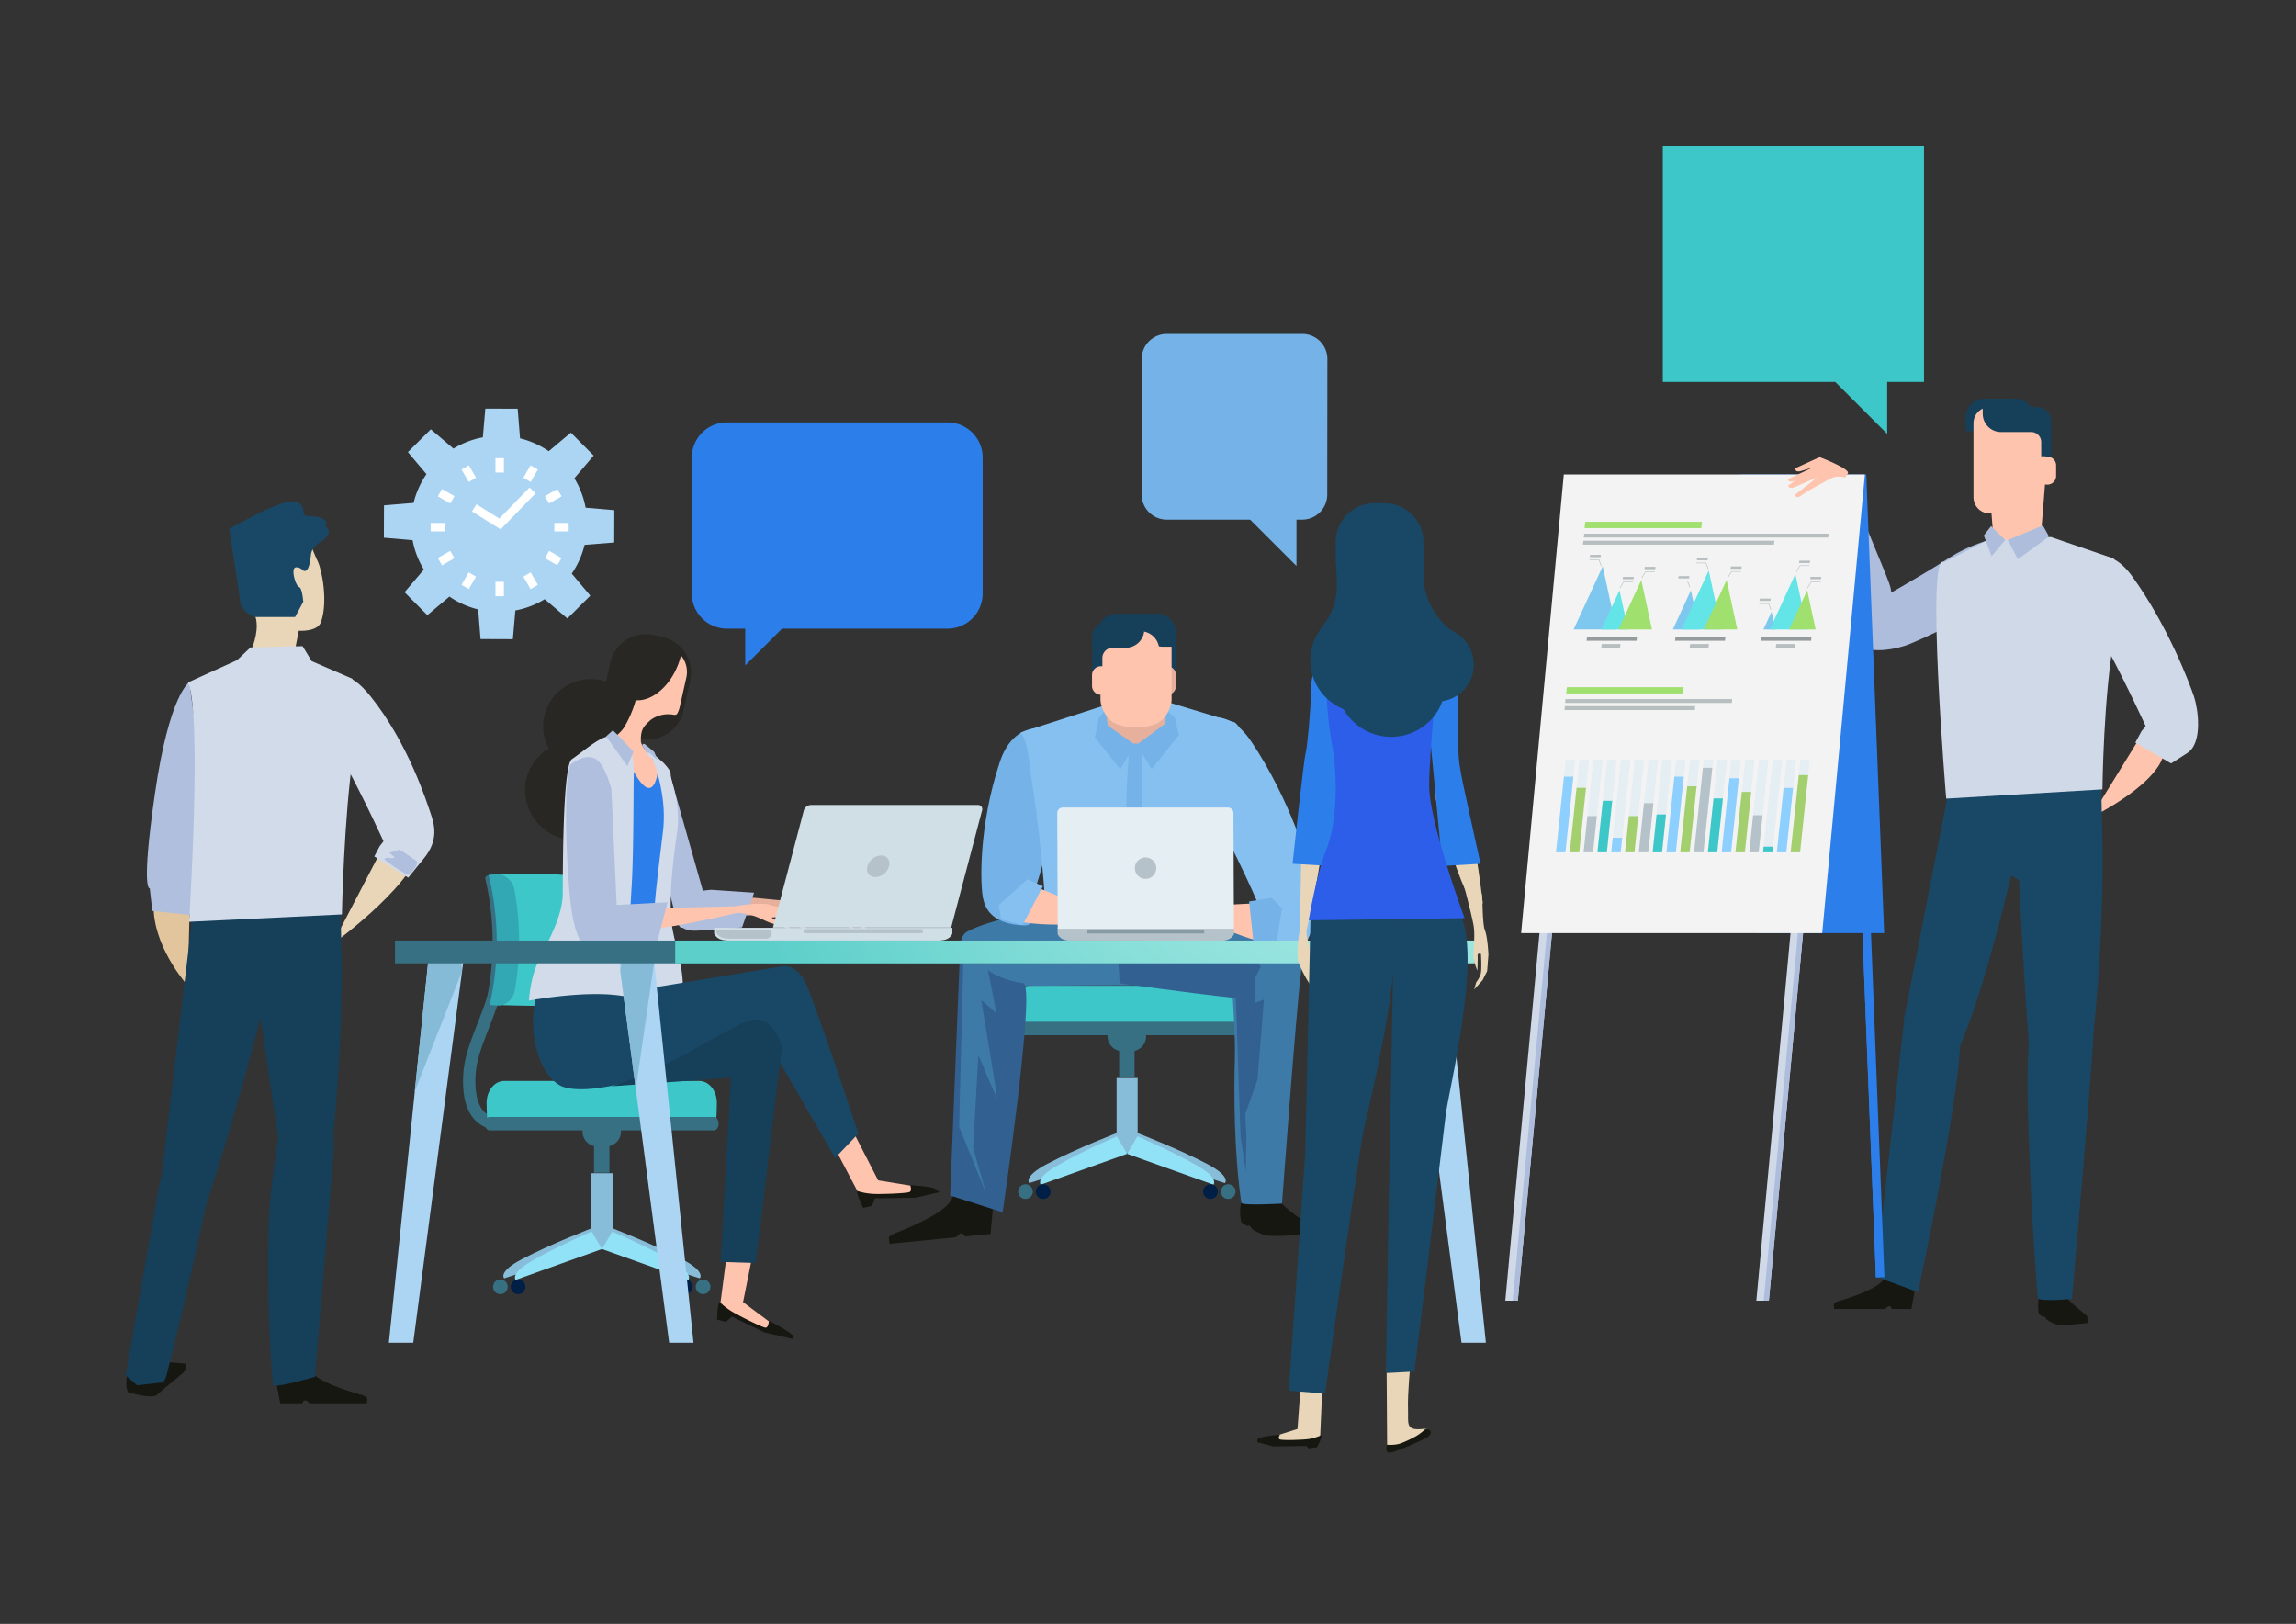 <svg xmlns="http://www.w3.org/2000/svg" xmlns:xlink="http://www.w3.org/1999/xlink" viewBox="0 0 1190.55 841.89"><rect x="0" y="0" width="1190.55" height="841.89" fill="#333333" stroke="none"/><defs><style>.cls-1{isolation:isolate;}.cls-2{fill:#aebddc;}.cls-3{fill:#ffc4ad;}.cls-4{fill:#194866;}.cls-5{fill:#cfd9e8;}.cls-6{fill:#161711;}.cls-7{fill:#163f59;}.cls-8{fill:#2c7eea;}.cls-9{fill:#f3f3f3;}.cls-10{fill:#e4eef3;}.cls-11{fill:#8dcfff;}.cls-12{fill:#a3cf6f;}.cls-13{fill:#b6c2c9;}.cls-14{fill:#3dc7c9;}.cls-15{fill:#b7bec0;}.cls-16{fill:#969c9e;}.cls-17,.cls-20{fill:#a0e06e;}.cls-18{fill:#7ec8ef;}.cls-18,.cls-19,.cls-20{mix-blend-mode:multiply;}.cls-19{fill:#63e4e6;}.cls-21{fill:#88bdda;}.cls-22{fill:#91e2f6;}.cls-23{fill:#001f46;}.cls-24{fill:#367082;}.cls-25{fill:#3d7aa8;}.cls-26{fill:#74b2e8;}.cls-27{fill:#86c0f0;}.cls-28{fill:#e6b09c;}.cls-29{fill:#316091;}.cls-30{fill:#879ba6;}.cls-31{fill:#33a8b5;}.cls-32{fill:#b0bfde;}.cls-33{fill:#282723;}.cls-34{fill:#d1dbea;}.cls-35{fill:#d0dee6;}.cls-36{fill:#acd5f4;}.cls-37{fill:#86bbd8;}.cls-38{fill:url(#New_Gradient_Swatch_39);}.cls-39{fill:#e9d6b8;}.cls-40{fill:#2c5eea;}.cls-41{fill:#e2c59c;}.cls-42{fill:none;stroke:#fff;stroke-width:4.37px;}</style><radialGradient id="New_Gradient_Swatch_39" cx="6314.88" cy="323" r="382.94" gradientTransform="matrix(-1, 0, 0, 1, 7059.94, 0)" gradientUnits="userSpaceOnUse"><stop offset="0" stop-color="#cdf7f1"/><stop offset="1" stop-color="#5dcfca"/></radialGradient></defs><g class="cls-1"><g id="Camada_1" data-name="Camada 1"><path class="cls-2" d="M1053.49,275.53s7.29,10.78-5.92,23.15c-22.52,21.09-51.58,32.71-57.19,35.15s-22.7,6.44-28.45-1.12,11.85-21.61,11.85-21.61,19.78-10.88,37.58-22.28S1053.49,275.53,1053.49,275.53Z"/><path class="cls-2" d="M935.16,254.56S957,243.64,958.8,249.1c8,24,20.25,49.87,21.56,55.84s1.94,23.52-6.58,27.7-18.92-15.8-18.92-15.8-6.87-21.5-14.62-41.16S935.16,254.56,935.16,254.56Z"/><path class="cls-3" d="M1033.35,275c.53,6.3,3.92,11.78,7.49,12H1051c3.57-.25,7-5.73,7.49-12q1.26-15.62,2.5-31.22c.55-6.24-1.89-18.77-7.29-22.47a13.48,13.48,0,0,0-15.55,0c-5.4,3.7-7.84,16.23-7.28,22.47Z"/><path class="cls-3" d="M1111.19,379.78,1084,423.93s40.39-19.4,38.3-37.46S1111.19,379.78,1111.19,379.78Z"/><path class="cls-4" d="M1048.3,429.89s-15.14,71.77-30.93,109.82c-14,33.71-30.31-10.15-30.31-10.15L1012.6,399l42.1-3.19S1057.59,396.9,1048.3,429.89Z"/><path class="cls-4" d="M1044.8,396.18l-5.17,55.9,7.29,4.29s4.22,83,5.6,87.23c7.9,24,28.32,9.62,31.11,1.6s7.43-67.3,6.5-110.56l-.93-43.27Z"/><path class="cls-5" d="M1008.12,291.48l27.08-13.81,7.28,3,20.91-2.28,32.48,11.13s6.59,8.59.7,39.46-6.4,80.27-6.4,80.27l-81,4.8S998.37,284.72,1008.12,291.48Z"/><path class="cls-5" d="M1081.94,290.81s11-9.5,23.68,8c18.85,26.09,29.94,56.19,32,62.21s4.87,24.08-3.49,29.43l-8.35,5.35L1107.22,385l3.19-5.86,2.17-2.67s-9.75-21.41-20.19-40.81S1081.94,290.81,1081.94,290.81Z"/><polygon class="cls-2" points="1041.11 279.94 1046.34 289.95 1062.48 278.13 1059.3 272.44 1041.11 279.94"/><polygon class="cls-2" points="1032.45 272.75 1039.75 279.94 1032.71 288.4 1028.68 277.62 1032.45 272.75"/><path class="cls-6" d="M1082.15,682.37c.71,1,.18,3.54.18,3.54s-12.51,1.61-16.53.57a20.06,20.06,0,0,1-4.47-2.34c-.28-.18-.77-1.25-1-1.43-.5-.34-.77.23-1.2-.07a14,14,0,0,1-1.9-1.48c-1.07-6.43.4-9,.4-9s10.66-4,12.65-1.26C1074.9,677.37,1080.59,680.25,1082.15,682.37Z"/><path class="cls-6" d="M993,668.19l-1.9,10.45H981s-.56-1.48-1.42-1.48-1.66,1.48-2.64,1.48H951.1s-.46-2.2.1-2.95a9.32,9.32,0,0,1,3.11-1.4c5.25-1.55,20.25-6.39,22.86-11.65C980.35,656.23,993,668.19,993,668.19Z"/><path class="cls-4" d="M1054.3,521.72s-3.38,15.71-2.9,45.39c.31,18.82,2,68.65,5.3,105.73.2,2.27,17.65.56,17.65.56S1085,553,1085.9,529.69C1086.19,522.68,1068.23,505.11,1054.3,521.72Z"/><path class="cls-4" d="M994.1,527.6s5.49-2.16,20.44,2.15c9.74,2.81-20,140.14-20,140.14l-22-8.09,15.13-135.63Z"/><path class="cls-7" d="M1044.42,214v-7.23h-15.59a9.51,9.51,0,0,0-9.5,9.5v7.22h15.6A9.49,9.49,0,0,0,1044.42,214Z"/><path class="cls-3" d="M1059.36,257.76a8.44,8.44,0,0,1-8.44,8.45h-19.16a8.44,8.44,0,0,1-8.44-8.45V219.44a8.44,8.44,0,0,1,8.44-8.44h19.16a8.44,8.44,0,0,1,8.44,8.44Z"/><path class="cls-7" d="M1045,206.72a9.51,9.51,0,0,1,8,4.3h3.26a7.35,7.35,0,0,1,7.35,7.36v18.17h-5.17v-7.39a5.19,5.19,0,0,0-5.18-5.17H1037.6a9.49,9.49,0,0,1-9.49-9.5v-7.77Z"/><path class="cls-3" d="M1056.77,241.28a4.5,4.5,0,0,1,4.51-4.5h.37a4.5,4.5,0,0,1,4.51,4.5v5.47a4.5,4.5,0,0,1-4.51,4.5h-.37a4.5,4.5,0,0,1-4.12-2.68"/><polygon class="cls-8" points="958.13 288.25 962.11 277.23 977.14 662.2 972.73 662.2 958.13 288.25"/><polygon class="cls-8" points="974.54 662.2 972.73 662.2 958.13 288.25 959.76 283.74 974.54 662.2"/><polygon class="cls-8" points="911.5 483.77 977 483.77 967.72 245.97 902.22 245.97 911.5 483.77"/><polygon class="cls-5" points="808.53 443.33 802.67 436.53 780.54 674.33 787.04 674.33 808.53 443.33"/><polygon class="cls-2" points="784.37 674.33 787.04 674.33 808.53 443.33 806.13 440.54 784.37 674.33"/><polygon class="cls-5" points="938.71 443.33 932.85 436.53 910.72 674.33 917.22 674.33 938.71 443.33"/><polygon class="cls-2" points="914.55 674.33 917.22 674.33 938.71 443.33 936.31 440.54 914.55 674.33"/><polygon class="cls-9" points="944.88 483.77 788.75 483.77 810.88 245.97 967.01 245.97 944.88 483.77"/><path class="cls-3" d="M958.16,245.43c-1.54,2.26-1.34,2.17-1.34,2.17a10.16,10.16,0,0,0-6.38,0c-1.53.6-6.09,3.16-6.09,3.16l-6.83,3.72-3,2s-1.63,1.25-2.27,1.22c-1.86-.09-1.1-1.46-1.1-1.46l11.08-8.68-12.43,5.26s-1.7.41-2.23-.34,0-.95,0-.95l12.64-9.22-6.72,2s-1.68.36-2.23-.34-.78-1-.78-1L943.56,237S959.7,243.17,958.16,245.43Z"/><path class="cls-3" d="M940.48,245.68l-9,3.19a7.72,7.72,0,0,1-3.08.82,1.26,1.26,0,0,1-1.27-1.29l13-6.13Z"/><polygon class="cls-10" points="816.76 393.89 811.88 393.89 806.84 441.86 811.72 441.86 816.76 393.89"/><polygon class="cls-10" points="823.92 393.89 819.03 393.89 813.99 441.86 818.88 441.86 823.92 393.89"/><polygon class="cls-10" points="831.07 393.89 826.2 393.89 821.15 441.86 826.03 441.86 831.07 393.89"/><polygon class="cls-10" points="838.24 393.89 833.36 393.89 828.31 441.86 833.2 441.86 838.24 393.89"/><polygon class="cls-10" points="845.39 393.89 840.51 393.89 835.47 441.86 840.35 441.86 845.39 393.89"/><polygon class="cls-10" points="852.56 393.89 847.67 393.89 842.63 441.86 847.52 441.86 852.56 393.89"/><polygon class="cls-10" points="859.71 393.89 854.82 393.89 849.78 441.86 854.67 441.86 859.71 393.89"/><polygon class="cls-10" points="866.87 393.89 861.99 393.89 856.94 441.86 861.83 441.86 866.87 393.89"/><polygon class="cls-10" points="874.02 393.89 869.14 393.89 864.1 441.86 868.98 441.86 874.02 393.89"/><polygon class="cls-10" points="881.19 393.89 876.3 393.89 871.26 441.86 876.14 441.86 881.19 393.89"/><polygon class="cls-10" points="888.34 393.89 883.46 393.89 878.42 441.86 883.3 441.86 888.34 393.89"/><polygon class="cls-10" points="895.5 393.89 890.62 393.89 885.58 441.86 890.45 441.86 895.5 393.89"/><polygon class="cls-10" points="902.66 393.89 897.78 393.89 892.74 441.86 897.62 441.86 902.66 393.89"/><polygon class="cls-10" points="909.82 393.89 904.94 393.89 899.89 441.86 904.77 441.86 909.82 393.89"/><polygon class="cls-10" points="916.97 393.89 912.09 393.89 907.05 441.86 911.93 441.86 916.97 393.89"/><polygon class="cls-10" points="924.13 393.89 919.25 393.89 914.21 441.86 919.09 441.86 924.13 393.89"/><polygon class="cls-10" points="931.29 393.89 926.41 393.89 921.37 441.86 926.24 441.86 931.29 393.89"/><polygon class="cls-10" points="938.45 393.89 933.57 393.89 928.52 441.86 933.4 441.86 938.45 393.89"/><polygon class="cls-11" points="815.84 402.65 810.96 402.65 806.84 441.86 811.72 441.86 815.84 402.65"/><polygon class="cls-12" points="822.39 408.45 817.51 408.45 813.99 441.86 818.88 441.86 822.39 408.45"/><polygon class="cls-13" points="828 423.11 823.12 423.11 821.15 441.86 826.03 441.86 828 423.11"/><polygon class="cls-14" points="836 415.17 831.12 415.17 828.31 441.86 833.2 441.86 836 415.17"/><polygon class="cls-11" points="841.14 434.36 836.25 434.36 835.47 441.86 840.35 441.86 841.14 434.36"/><polygon class="cls-12" points="849.49 423.09 844.61 423.09 842.63 441.86 847.52 441.86 849.49 423.09"/><polygon class="cls-13" points="857.35 416.42 852.46 416.42 849.78 441.86 854.67 441.86 857.35 416.42"/><polygon class="cls-14" points="863.88 422.26 859 422.26 856.94 441.86 861.83 441.86 863.88 422.26"/><polygon class="cls-11" points="873.1 402.65 868.22 402.65 864.1 441.86 868.98 441.86 873.1 402.65"/><polygon class="cls-12" points="879.74 407.65 874.86 407.65 871.26 441.86 876.14 441.86 879.74 407.65"/><polygon class="cls-13" points="887.9 398.06 883.02 398.06 878.42 441.86 883.3 441.86 887.9 398.06"/><polygon class="cls-14" points="893.39 413.92 888.52 413.92 885.58 441.86 890.45 441.86 893.39 413.92"/><polygon class="cls-11" points="901.65 403.48 896.77 403.48 892.74 441.86 897.62 441.86 901.65 403.48"/><polygon class="cls-12" points="908.06 410.58 903.18 410.58 899.89 441.86 904.77 441.86 908.06 410.58"/><polygon class="cls-13" points="913.95 422.67 909.06 422.67 907.05 441.86 911.93 441.86 913.95 422.67"/><polygon class="cls-14" points="919.39 438.94 914.51 438.94 914.21 441.86 919.09 441.86 919.39 438.94"/><polygon class="cls-11" points="929.75 408.49 924.88 408.49 921.37 441.86 926.24 441.86 929.75 408.49"/><polygon class="cls-12" points="937.61 401.82 932.73 401.82 928.52 441.86 933.4 441.86 937.61 401.82"/><polygon class="cls-15" points="947.95 278.69 821.24 278.69 821.49 276.69 948.2 276.69 947.95 278.69"/><polygon class="cls-15" points="919.86 282.36 820.79 282.36 821.03 280.35 920.11 280.35 919.86 282.36"/><polygon class="cls-16" points="848.6 332.21 822.66 332.21 822.91 330.21 848.84 330.21 848.6 332.21"/><polygon class="cls-15" points="840.05 335.88 830.3 335.88 830.55 333.88 840.3 333.88 840.05 335.88"/><polygon class="cls-17" points="882.16 273.78 821.64 273.78 822.04 270.52 882.56 270.52 882.16 273.78"/><polygon class="cls-15" points="898.01 364.44 811.57 364.44 811.74 362.44 898.17 362.44 898.01 364.44"/><polygon class="cls-15" points="878.85 368.11 811.26 368.11 811.43 366.1 879.02 366.1 878.85 368.11"/><polygon class="cls-17" points="872.63 359.53 812.11 359.53 812.51 356.27 873.03 356.27 872.63 359.53"/><polygon class="cls-15" points="830.14 293.51 829.05 290.41 824.18 290.41 824.22 290.12 829.27 290.12 829.3 290.21 830.42 293.38 830.14 293.51"/><polygon class="cls-15" points="829.97 288.87 824.38 288.87 824.52 287.66 830.12 287.66 829.97 288.87"/><polygon class="cls-15" points="840.12 304.94 841.97 301.85 846.84 301.85 846.87 301.56 841.82 301.56 841.77 301.64 839.88 304.82 840.12 304.94"/><polygon class="cls-15" points="841.43 300.3 847.03 300.3 847.18 299.1 841.58 299.1 841.43 300.3"/><polygon class="cls-15" points="851.4 299.73 853.24 296.63 858.11 296.63 858.15 296.34 853.1 296.34 853.05 296.43 851.15 299.6 851.4 299.73"/><polygon class="cls-15" points="852.71 295.09 858.3 295.09 858.45 293.88 852.86 293.88 852.71 295.09"/><polygon class="cls-18" points="831.07 293.58 834.6 309.96 838.13 326.34 827.04 326.34 815.95 326.34 823.51 309.96 831.07 293.58"/><polygon class="cls-19" points="839.77 306.03 841.96 316.18 844.15 326.34 837.27 326.34 830.4 326.34 835.08 316.18 839.77 306.03"/><polygon class="cls-20" points="851.06 300.69 853.83 313.51 856.59 326.34 847.91 326.34 839.23 326.34 845.14 313.51 851.06 300.69"/><polygon class="cls-16" points="894.45 332.21 868.52 332.21 868.76 330.21 894.69 330.21 894.45 332.21"/><polygon class="cls-15" points="885.91 335.88 876.15 335.88 876.4 333.88 886.15 333.88 885.91 335.88"/><polygon class="cls-15" points="885.63 295.11 884.54 292.02 879.67 292.02 879.71 291.73 884.76 291.73 884.79 291.81 885.91 294.99 885.63 295.11"/><polygon class="cls-15" points="885.46 290.47 879.86 290.47 880.01 289.27 885.6 289.27 885.46 290.47"/><polygon class="cls-15" points="876.04 304.54 874.96 301.45 870.09 301.45 870.12 301.16 875.17 301.16 875.2 301.25 876.32 304.42 876.04 304.54"/><polygon class="cls-15" points="875.87 299.9 870.28 299.9 870.42 298.7 876.01 298.7 875.87 299.9"/><polygon class="cls-15" points="896.07 299.53 897.91 296.44 902.79 296.44 902.82 296.14 897.77 296.14 897.72 296.23 895.82 299.4 896.07 299.53"/><polygon class="cls-15" points="897.38 294.88 902.98 294.88 903.13 293.68 897.53 293.68 897.38 294.88"/><polygon class="cls-18" points="876.79 306.03 878.98 316.18 881.17 326.34 874.3 326.34 867.42 326.34 872.11 316.18 876.79 306.03"/><polygon class="cls-19" points="886.03 295.8 889.32 311.07 892.61 326.34 882.28 326.34 871.94 326.34 878.98 311.07 886.03 295.8"/><polygon class="cls-20" points="895.31 300.69 898.07 313.51 900.84 326.34 892.16 326.34 883.48 326.34 889.39 313.51 895.31 300.69"/><polygon class="cls-16" points="939.1 332.21 913.17 332.21 913.41 330.21 939.34 330.21 939.1 332.21"/><polygon class="cls-15" points="930.55 335.88 920.8 335.88 921.05 333.88 930.8 333.88 930.55 335.88"/><polygon class="cls-15" points="918.16 316.18 917.07 313.09 912.2 313.09 912.24 312.8 917.29 312.8 917.32 312.88 918.44 316.06 918.16 316.18"/><polygon class="cls-15" points="917.99 311.54 912.39 311.54 912.54 310.34 918.14 310.34 917.99 311.54"/><polygon class="cls-15" points="937.35 304.94 939.19 301.85 944.06 301.85 944.1 301.56 939.04 301.56 939 301.64 937.1 304.82 937.35 304.94"/><polygon class="cls-15" points="938.66 300.3 944.25 300.3 944.4 299.1 938.8 299.1 938.66 300.3"/><polygon class="cls-15" points="931.56 296.52 933.4 293.43 938.27 293.43 938.31 293.13 933.26 293.13 933.21 293.22 931.31 296.39 931.56 296.52"/><polygon class="cls-15" points="932.87 291.88 938.46 291.88 938.61 290.67 933.02 290.67 932.87 291.88"/><polygon class="cls-18" points="918.62 317.14 919.62 321.74 920.61 326.34 917.49 326.34 914.38 326.34 916.5 321.74 918.62 317.14"/><polygon class="cls-19" points="930.96 297.6 934.06 311.97 937.16 326.34 927.43 326.34 917.71 326.34 924.33 311.97 930.96 297.6"/><polygon class="cls-20" points="937.1 306.03 939.28 316.18 941.47 326.34 934.6 326.34 927.72 326.34 932.41 316.18 937.1 306.03"/><path class="cls-21" d="M579.81,587.14l6.22,9.49-52.29,16.75s-3.49-3.34,9.34-10C558,595.51,579.81,587.14,579.81,587.14Z"/><path class="cls-21" d="M589.09,587.14l-6.22,9.49,52.29,16.75s3.49-3.34-9.34-10C610.88,595.51,589.09,587.14,589.09,587.14Z"/><rect class="cls-21" x="578.99" y="558.89" width="10.92" height="38.9"/><path class="cls-22" d="M579.11,589.14l5.33,9.06-44.77,16s-3-3.19,8-9.59C560.46,597.13,579.11,589.14,579.11,589.14Z"/><path class="cls-22" d="M589.79,589.14l-5.33,9.06,44.77,16s3-3.19-8-9.59C608.45,597.13,589.79,589.14,589.79,589.14Z"/><path class="cls-23" d="M544.74,617.78A3.8,3.8,0,1,1,541,614,3.79,3.79,0,0,1,544.74,617.78Z"/><path class="cls-23" d="M631.47,617.78a3.8,3.8,0,1,1-3.79-3.8A3.79,3.79,0,0,1,631.47,617.78Z"/><path class="cls-24" d="M535.55,617.78a3.8,3.8,0,1,1-3.8-3.8A3.79,3.79,0,0,1,535.55,617.78Z"/><path class="cls-24" d="M640.67,617.78a3.8,3.8,0,1,1-3.8-3.8A3.79,3.79,0,0,1,640.67,617.78Z"/><rect class="cls-24" x="580.31" y="544.64" width="7.99" height="13.99"/><path class="cls-24" d="M594.3,537.24a7.8,7.8,0,0,1-7.79,7.8h-4.4a7.8,7.8,0,0,1-7.79-7.8h0a7.79,7.79,0,0,1,7.79-7.79h4.4a7.79,7.79,0,0,1,7.79,7.79Z"/><path class="cls-14" d="M643.71,530.11c.19-.91.31-6.67.31-7.65,0-6.3-4.07-11.4-9.09-11.4H533.69c-5,0-9.08,5.1-9.08,11.4,0,1,.11,6.74.29,7.65Z"/><path class="cls-24" d="M523.67,533.2c0,1.93,1.13,3.49,2.51,3.49H642.44c1.39,0,2.51-1.56,2.51-3.49h0c0-1.92-1.12-3.49-2.51-3.49H526.18c-1.38,0-2.51,1.57-2.51,3.49Z"/><path class="cls-25" d="M603.82,510.75s-65.11.14-90.24.52c-17.39.26-19-24.53-12.11-28.26,20.82-11.33,85.78-17.15,85.78-17.15l44.2,40.58S629,506.37,603.82,510.75Z"/><path class="cls-26" d="M542.43,377.9s-16.74-4.69-24,17.17c-11.17,33.55-10.19,64.31-8.63,70.87.72,3,2.87,13.44,21.57,13.84,7.58.17,4.55-16.09,4.55-16.09s4.86-13.8,10-37.15S542.43,377.9,542.43,377.9Z"/><path class="cls-27" d="M529.19,379.78l42.93-13.88,32.49-2.18,35.61,10.77s11.65,8,.83,33.84-6.65,66.25-6.65,66.25l-91.86,2.94a745.91,745.91,0,0,0-7.82-74.77C533.36,394.4,533.19,384.58,529.19,379.78Z"/><path class="cls-26" d="M592.2,475.72h-4.68a389,389,0,0,1,.72-109.31l4.24,2.52C591.29,405.72,593.31,442.5,592.2,475.72Z"/><path class="cls-28" d="M574,376c.63,5,4.68,9.28,8.95,9.48H595c4.27-.2,8.33-4.51,9-9.48q1.49-12.27,3-24.55c.66-4.91-2.25-14.77-8.71-17.68a23.19,23.19,0,0,0-18.58,0c-6.46,2.91-9.38,12.77-8.71,17.68Q572.46,363.73,574,376Z"/><polygon class="cls-26" points="589.45 386.1 597.16 398.73 611.28 381.07 609.05 371.79 604.48 368.03 604.41 375.02 589.45 386.1"/><polygon class="cls-26" points="588.52 386.1 580.81 398.73 567.68 382.29 569.83 372.2 573.13 367.95 574.46 376.21 588.52 386.1"/><path class="cls-7" d="M590.81,318.2a9.71,9.71,0,0,1,8.12,4.39h3.33a7.53,7.53,0,0,1,7.53,7.53V348.7h-5.3v-7.55a5.3,5.3,0,0,0-5.29-5.3h-1.43a9.71,9.71,0,0,1-9.71-9.71V318.2Z"/><path class="cls-28" d="M600.19,355.63a4.6,4.6,0,0,0,4.61,4.6h.38a4.61,4.61,0,0,0,4.61-4.6V350a4.61,4.61,0,0,0-4.61-4.6h-.38a4.61,4.61,0,0,0-4.22,2.74"/><path class="cls-7" d="M594.93,325.59V318.2H579a9.7,9.7,0,0,0-9.7,9.71v7.38h15.94A9.7,9.7,0,0,0,594.93,325.59Z"/><path class="cls-3" d="M570.64,362.69c0,3.86,3,10.4,7.86,12.46a28.19,28.19,0,0,0,21.15,0c4.9-2.06,7.83-8.6,7.86-12.46V329.81c0-3.88-3.85-7.15-8.63-7.24H579.27c-4.77.09-8.66,3.35-8.63,7.24Z"/><path class="cls-7" d="M585.3,318.2a9.7,9.7,0,0,0-8.12,4.39h-3.33a7.53,7.53,0,0,0-7.53,7.53V348.7h5.3v-7.55a5.3,5.3,0,0,1,5.29-5.3h6.77a9.71,9.71,0,0,0,9.71-9.71V318.2Z"/><path class="cls-3" d="M575.85,350a4.6,4.6,0,0,0-4.61-4.6h-.38a4.61,4.61,0,0,0-4.61,4.6v5.59a4.62,4.62,0,0,0,4.61,4.61h.38a4.61,4.61,0,0,0,4.22-2.75"/><path class="cls-7" d="M593.39,327.49a10,10,0,0,1-.19-1.9V318.2h6.88a9.71,9.71,0,0,1,9.71,9.71v7.38H602.9a9.4,9.4,0,0,1-2-.21A9.71,9.71,0,0,0,593.39,327.49Z"/><path class="cls-6" d="M678.63,635.24c1,1.22.27,4.41.27,4.41s-17.52,2-23.16.63a30.48,30.48,0,0,1-6.28-2.94c-.39-.23-1.08-1.57-1.46-1.8-.71-.42-1.08.28-1.68-.1a19.62,19.62,0,0,1-2.68-1.85c-1.54-8,.51-11.27.51-11.27s14.93-5,17.72-1.51C668.45,629,676.44,632.58,678.63,635.24Z"/><path class="cls-6" d="M514.83,626.49l-1.21,13.25L500.36,641s-.92-1.76-2-1.66c-.95.1-2,2.06-3.28,2.18l-7.11.7-26.6,2.6s-.87-2.67-.23-3.68c.33-.53,2.47-1.59,3.9-2.15,6.66-2.59,25.67-10.51,28.44-17.39C496.81,613.27,514.83,626.49,514.83,626.49Z"/><path class="cls-3" d="M534.88,458.89l44.81,18.3s-31.79,4.54-51.66.49C514.59,474.94,534.26,458.31,534.88,458.89Z"/><path class="cls-25" d="M636.6,486.78s4.31,40.92,3.7,62.55c-.47,16.32-.52,47.59,3.37,74.25.24,1.63,21.09.4,21.09.4s7.47-101.45,9.69-118.16S670.22,477.06,636.6,486.78Z"/><path class="cls-29" d="M505.49,496.64s6.72,10.61,25.15,13.12c6.65.9-10.74,118.75-10.74,118.75l-27.22-8.71,5.26-130.33Z"/><path class="cls-29" d="M580.6,509.76s35.58,5.07,59.34,7.57c8.71.91,16.25-23.47,17.26-24.53,6.36-6.66,12.63-5.82,12.41-6.06-5.14-5.56-31.8-10.72-59.65-17.26s-32.09-2.41-32.09-2.41Z"/><path class="cls-25" d="M610,469.48c27.85,6.54,54.51,11.7,59.65,17.26.22.24-6.05-.6-12.41,6.06-.28.29-1.88,8.1-3,10.9,4.54-8.17-60.91-31.25-75-37.22C581.76,465.64,589.46,464.68,610,469.48Z"/><polygon class="cls-29" points="640.55 509.45 643.27 589.09 646 607.55 646.3 589.09 645.7 577.58 652.05 559.72 655.38 518.23 650.54 520.05 651.14 501.88 640.55 509.45"/><path class="cls-25" d="M506.41,486.74l-6.65,1.82-2.43,95.68,13.93,34.21-6.66-23.31L507.32,547S517,570.31,517,569.1s-8.17-50.56-8.17-50.56,9.08,7.57,8.17,7.26S511.56,491.29,506.41,486.74Z"/><path class="cls-27" d="M620.55,374.88s14.3-11.21,28.29,9.59c20.51,30.49,29.42,62.91,32.68,72.3,2.5,7.19,1.12,27.55-7.27,35.93-2,2-14.12.4-14.12.4l-8-5.5,3.33-6.4.17-5.05S645.52,451.63,633,428.44,620.55,374.88,620.55,374.88Z"/><path class="cls-3" d="M655.52,468.08l-46.45,2.43s44.74,20.52,46.21,17C663.67,467.45,655.52,468.08,655.52,468.08Z"/><path class="cls-3" d="M630,466.66c-2.71-1.31-2.47-1.33-2.47-1.33a11.12,11.12,0,0,1-6.07,3.5c-1.79.27-7.55.34-7.55.34l-8.55.22-4-.23s-2.24-.29-2.83.09c-1.73,1.11-.25,2-.25,2l15.33,2.17-14.73,1.83s-1.85.54-1.94,1.55.54.9.54.9l17.11,1.83-7.51,1.79s-1.79.58-1.93,1.55-.22,1.35-.22,1.35l15.74-1.54S632.67,468,630,466.66Z"/><path class="cls-3" d="M613,476.13,602.67,478a8.54,8.54,0,0,0-3.39.93,1.36,1.36,0,0,0-.49,1.91l15.79-1.32Z"/><path class="cls-13" d="M548.4,484.23a.41.41,0,0,0,0-.09l0-2.93h91.51v2.93s0,.06,0,.09l-.31.55c-1.56,2.54-4.36,3-7.56,3H556.27c-3.2,0-6-.45-7.56-3Z"/><rect class="cls-30" x="563.84" y="481.89" width="60.59" height="2.07"/><path class="cls-10" d="M548.46,481.53l-.25-60a2.85,2.85,0,0,1,2.85-2.86h85.66a2.87,2.87,0,0,1,2.87,2.86l.25,60Z"/><path class="cls-13" d="M588.48,450.1a5.55,5.55,0,1,0,5.52-5.55A5.51,5.51,0,0,0,588.48,450.1Z"/><polygon class="cls-26" points="661.54 491.29 664.73 470.92 659.44 465.48 647.71 467.36 650.11 489.9 661.54 491.29"/><polygon class="cls-27" points="519.14 476.67 517.92 469.18 532.76 455.86 540.78 459.48 530.29 479.58 519.14 476.67"/><path class="cls-24" d="M258.49,585.77a16.67,16.67,0,0,1-11.06-4c-5.56-4.83-8-13.43-7.16-25.55.55-8.19,3.77-16.47,7.18-25.24,5.74-14.76,12.24-31.48,8.84-53.6l6.32-1c3.66,23.81-3.47,42.15-9.2,56.88-3.37,8.67-6.28,16.15-6.76,23.35-.66,9.83,1,16.84,4.92,20.26a10.58,10.58,0,0,0,8.45,2.37l1.28,6.27A15.72,15.72,0,0,1,258.49,585.77Z"/><path class="cls-21" d="M307.51,636.5l6.23,9.49-52.3,16.75s-3.49-3.34,9.34-10C285.72,644.88,307.51,636.5,307.51,636.5Z"/><path class="cls-21" d="M316.8,636.5,310.57,646l52.29,16.75s3.49-3.34-9.34-10C338.58,644.88,316.8,636.5,316.8,636.5Z"/><rect class="cls-21" x="306.69" y="608.25" width="10.93" height="38.91"/><path class="cls-22" d="M306.81,638.5l5.33,9.06-44.76,16s-3-3.19,8-9.59C288.16,646.49,306.81,638.5,306.81,638.5Z"/><path class="cls-22" d="M317.49,638.5l-5.32,9.06,44.76,16s3-3.19-8-9.59C336.15,646.49,317.49,638.5,317.49,638.5Z"/><path class="cls-23" d="M272.44,667.14a3.8,3.8,0,1,1-3.79-3.8A3.8,3.8,0,0,1,272.44,667.14Z"/><path class="cls-23" d="M359.17,667.14a3.8,3.8,0,1,1-3.79-3.8A3.8,3.8,0,0,1,359.17,667.14Z"/><path class="cls-24" d="M263.25,667.14a3.8,3.8,0,1,1-3.8-3.8A3.8,3.8,0,0,1,263.25,667.14Z"/><path class="cls-24" d="M368.37,667.14a3.8,3.8,0,1,1-3.8-3.8A3.8,3.8,0,0,1,368.37,667.14Z"/><rect class="cls-24" x="308.02" y="594" width="7.99" height="13.99"/><path class="cls-24" d="M322,586.6a7.79,7.79,0,0,1-7.79,7.8h-4.4a7.8,7.8,0,0,1-7.79-7.8h0a7.79,7.79,0,0,1,7.79-7.79h4.4A7.79,7.79,0,0,1,322,586.6Z"/><path class="cls-14" d="M371.42,579.48c.19-.92.3-6.67.3-7.66,0-6.3-4.07-11.4-9.09-11.4H261.39c-5,0-9.08,5.1-9.08,11.4,0,1,.11,6.74.3,7.66Z"/><path class="cls-24" d="M251.37,582.56c0,1.93,1.13,3.49,2.52,3.49H370.14c1.39,0,2.51-1.56,2.51-3.49h0c0-1.92-1.12-3.48-2.51-3.48H253.89c-1.39,0-2.52,1.56-2.52,3.48Z"/><path class="cls-14" d="M257,521c2.5.19,18.37.46,21.1.5,17.37.21,32.34-3,33.17-7.33a148.32,148.32,0,0,0,.45-53.8c-.74-4.28-15.93-7.54-33.67-7.32-2.79,0-19,.32-21.53.5A145.6,145.6,0,0,1,257,521Z"/><path class="cls-24" d="M254.65,453.57c-1.94,0-3.3.95-3,2.06a145.25,145.25,0,0,1,.54,63.34c-.24,1.12,1.1,2,3,2.06h0c1.9,0,3.66-.86,3.9-2a145.47,145.47,0,0,0-.41-63.49c-.27-1.13-2.06-2-4-2Z"/><path class="cls-31" d="M253.88,521a44.57,44.57,0,0,0,4.55.3c3.79.05,7.69-3.3,8.44-7.5a146,146,0,0,0-.24-53c-.79-4.21-4.79-7.54-8.64-7.5a43.73,43.73,0,0,0-4.65.31A145.39,145.39,0,0,1,253.88,521Z"/><path class="cls-28" d="M359.22,470.32s.13,4.43,21.59,4.45,53-5.26,53-5.26l-49.5-4.68S365.26,464,359.22,470.32Z"/><path class="cls-28" d="M416.89,471.07c10.2.33,14.41,5.57,18.41,7.29a71.63,71.63,0,0,1,8,4.22c-2.14-4.44-5.43-4.66-7-6.13s-1.2-.74,2.45-.9c2.06-.08,5.58,3.67,8.13,5.77a8.35,8.35,0,0,0,3.63,2,45,45,0,0,0-5.8-6.83,52.8,52.8,0,0,0-10.06-7.37c-2.16-.92-9-1.37-13.85-.88C415.21,468.8,409.54,470.84,416.89,471.07Z"/><path class="cls-28" d="M434,469.3s7.74,2.24,9.08,3.31c.93.75,4.79,5.06,4.79,5.06a10.15,10.15,0,0,1-4.54-2.2C441.71,473.84,434,469.3,434,469.3Z"/><path class="cls-32" d="M368.94,461.33s-19.79.57-18.84,12.32c.54,6.68,5,9.15,10.95,8.87,11.12-.51,23.74-1.7,23.74-1.7l6.23-18Z"/><path class="cls-32" d="M364.75,462.81l-17.27-60.94s-2.54-8.93-7.29-7.43c-6.86,2.16-3.75,9.5-3.31,13.8.91,8.77,0,12.55,5.49,33.82,3.41,13.11,6.22,28.18,9.29,36.83,2.12,6,6.35-2.33,12.4-4.47C375.34,470.41,364.75,462.81,364.75,462.81Z"/><path class="cls-33" d="M331.25,382.19c-3,13.27-16.37,21.56-29.91,18.53s-22.12-16.25-19.15-29.52,16.36-21.56,29.91-18.52S334.22,368.93,331.25,382.19Z"/><path class="cls-33" d="M354.4,368.57a18.91,18.91,0,0,1-22.58,14.31l-2.66-9.79a18.92,18.92,0,0,1-14.31-22.59l1.55-6.91A18.92,18.92,0,0,1,339,329.27l4.61,1a18.9,18.9,0,0,1,14.31,22.57Z"/><path class="cls-3" d="M353.1,339.79a36.16,36.16,0,0,1-1.61,5.1c-4.51,11.43-13.73,18.81-21.85,18.16a57.45,57.45,0,0,1-5.81,13.7c-2.52,4.34-9.09,8.05-9.09,8.05-3.19,8,28.73,34.68,30.09,34,2.9-1.48-2.29-20.66-7.51-26.6-2.46-2.79-4.95-6.07-5-7.95-.19-6.58,1.91-8,5.08-11a15.44,15.44,0,0,1,11.92-2.68,2.17,2.17,0,0,0,1.71-.34,13.26,13.26,0,0,0,1.44-3.72l3.41-15.21A13.35,13.35,0,0,0,353.1,339.79Z"/><path class="cls-8" d="M320,509.46s8.17,7.4,10.47,8.06c3.08.88,11.7-2.84,11.7-2.84s-2.38-38.4-1.5-53.62,4.46-19.62,4.05-24.32c-.66-7.51,5.44-11.34,3.64-17.07s-6.32-26.32-6.64-23.46c-2.65,24.34-12,5.57-13.85,2.63C326.86,397.23,320,509.46,320,509.46Z"/><path class="cls-34" d="M337.09,389.68s10.82,7.94,10.67,11.6,5.59,14.5,3.27,30.78c-2.66,18.58-3.65,31.06-3.1,42.92s6,22.14,6.19,36.73c.15,11.44-2.47,12.46-2.47,12.46a9.5,9.5,0,0,1-9.29-2c-4.24-3.91-3.48-43.05-2.84-52.9s3.71-33.05,4.43-39.83a71.91,71.91,0,0,0-.89-19,80.32,80.32,0,0,0-4.54-16.5c-.21-.52-3-2.78-3.2-3.19C334.55,388.9,336.2,388.69,337.09,389.68Z"/><path class="cls-32" d="M334.21,385.7s-2.25-.46-.33,2.1a5.34,5.34,0,0,1,1.1,2.66s1-1,2.44.44,3.43,3,3.43,3a36,36,0,0,0-1.66-4.09C338.09,388.81,334.21,385.7,334.21,385.7Z"/><path class="cls-33" d="M324.09,415.62C321,429.48,307,438.14,292.84,435s-23.1-17-20-30.83,17.09-22.51,31.24-19.34S327.19,401.77,324.09,415.62Z"/><polygon class="cls-3" points="378.11 640.82 373.2 678.47 394.43 688.21 406.21 690.7 385.3 675.09 392.14 641.12 378.11 640.82"/><path class="cls-6" d="M371.81,684.15l4.61,1.2,3.09-2.78,16.95,8.23,15,3.44a2.78,2.78,0,0,0-.32-1.81c-1.89-2.38-12.42-7.7-12.42-7.7s-.17,3.49-1.67,3.59S382.6,681.83,379.6,680c-5.17-3.16-6.14-5.12-6.53-4.88C372,675.76,371.81,684.15,371.81,684.15Z"/><polygon class="cls-3" points="429.33 588.46 446.19 620.54 469.51 619.4 481.11 616.17 455.36 611.96 441.3 584.55 429.33 588.46"/><path class="cls-6" d="M447.58,626.22l4.63-1.05,1.46-3.9,20.91-.3,12.49-2.83a10.4,10.4,0,0,0-2.44-2c-2.78-1.12-12.65-1.7-12.65-1.7s1,2.73-.25,3.51-15.65,1.25-19.16,1c-6.05-.42-7.81-1.71-8.05-1.31C443.89,618.68,447.58,626.22,447.58,626.22Z"/><path class="cls-4" d="M306.15,492.5,318.73,498l5.47,16.41,80.91-13.32s8.25-2.54,13.5,10.47c7.46,18.54,26.48,76.15,26.48,76.15l-12,12.58-37.74-65.1S318,571.44,292.48,563.61c-9.79-3-17.27-20.29-15.87-37.75a223.08,223.08,0,0,1,3.83-26.25Z"/><path class="cls-7" d="M317.09,563.18,379,558.73l-5.32,95.49,18.24.58L405.39,543s-3.64-16.64-15.46-14.13S349.51,553.26,317.09,563.18Z"/><path class="cls-34" d="M324.9,516.74s1.49-38.85,2.63-57.28.89-54,1.13-58.42a53.59,53.59,0,0,0-1-10.68s-5.6-9.55-11.84-8.71c-5.48.73-13.94,8.37-19.26,11.91S292,462,291.73,465.25c-.94,11.8-8,23.45-13.28,34.79-3.4,7.26-4.18,18.74-4.18,18.74S305.78,512.74,324.9,516.74Z"/><polygon class="cls-32" points="317.8 378.62 322.24 383 328.49 389.7 325.32 397.22 314.3 381.76 317.8 378.62"/><path class="cls-3" d="M309.33,480.14s.67,4.74,26.11,1.94,62.17-12.65,62.17-12.65l-59.24,1.48S315.73,472.47,309.33,480.14Z"/><path class="cls-3" d="M377.78,473.34c12.14-1,17.76,4.1,22.7,5.42a88.94,88.94,0,0,1,9.93,3.5c-3.06-4.49-7-4.31-9.06-5.68s-1.51-.64,2.78-1.29c2.44-.37,7.06,3.22,10.33,5.14a10.36,10.36,0,0,0,4.54,1.69,49.91,49.91,0,0,0-7.69-6.6,62.79,62.79,0,0,0-12.8-6.62c-2.66-.7-10.79-.29-16.52.88C375.53,471.11,369,474.06,377.78,473.34Z"/><path class="cls-3" d="M397.88,469.18s9.45,1.38,11.16,2.36c1.2.68,6.28,4.83,6.28,4.83a12.78,12.78,0,0,1-5.65-1.78C407.54,473.05,397.88,469.18,397.88,469.18Z"/><path class="cls-32" d="M319.78,469.16,317,409s-3.24-12.59-8-15.48c-5.61-3.43-13.31,2.92-13.31,2.92s-3.94,9.39-1.3,53.72c1.77,29.65,4.51,45,18.56,42.84,13.12-2,27.94-5,27.94-5l5.26-20.23Z"/><path class="cls-35" d="M370.35,484.1a.47.47,0,0,1-.05-.1l.05-3H493.82v3s0,.07,0,.1l-.32.56c-1.58,2.58-4.43,3-7.69,3H378.36c-3.26,0-6.11-.47-7.69-3Z"/><path class="cls-13" d="M400.1,484.6s0,.06,0,.09l-.3.44a5,5,0,0,1-1.81,1.52H379.22c-3.14,0-5.88-.37-7.4-2.46l-.3-.45-.06-.08,0-1.47h28.6Z"/><rect class="cls-13" x="416.77" y="481.71" width="61.7" height="2.11"/><path class="cls-35" d="M400.79,480.91l16-60.67a4,4,0,0,1,3.66-2.9h86.63a2.16,2.16,0,0,1,2.13,2.9l-16,60.67Z"/><path class="cls-13" d="M449.78,449.13c-.82,3.09,1,5.61,4.13,5.61a7.83,7.83,0,0,0,7.09-5.61c.81-3.1-1-5.62-4.14-5.62A7.8,7.8,0,0,0,449.78,449.13Z"/><polygon class="cls-36" points="757.84 696.13 770.48 696.13 749.63 494.18 731.3 494.18 757.84 696.13"/><polygon class="cls-37" points="732.52 503.49 740.56 564.65 750.09 498.74 749.63 494.18 733.61 494.18 732.52 503.49"/><polygon class="cls-36" points="346.97 696.13 359.6 696.13 338.75 494.18 320.43 494.18 346.97 696.13"/><polygon class="cls-37" points="321.65 503.49 329.69 564.65 339.22 498.74 338.75 494.18 322.73 494.18 321.65 503.49"/><polygon class="cls-36" points="214.28 696.13 201.64 696.13 222.49 494.18 240.82 494.18 214.28 696.13"/><polygon class="cls-37" points="239.6 503.49 215.07 565.81 222.03 498.74 222.49 494.18 238.51 494.18 239.6 503.49"/><rect class="cls-24" x="204.8" y="487.63" width="388.2" height="11.8"/><rect class="cls-38" x="350.12" y="487.63" width="414.57" height="11.8"/><path class="cls-39" d="M683.82,410.13s4.7.64,2.08,25.89-12.17,61.76-12.17,61.76L674.84,439S676.25,416.53,683.82,410.13Z"/><path class="cls-39" d="M677.49,478.08c-.91,12,4.18,17.59,5.52,22.49a89.29,89.29,0,0,0,3.54,9.84c-4.48-3-4.32-6.92-5.7-9s-.64-1.51-1.25,2.76c-.36,2.43,3.23,7,5.15,10.22a10.26,10.26,0,0,1,1.7,4.49,49.78,49.78,0,0,1-6.6-7.59,62.6,62.6,0,0,1-6.63-12.66c-.72-2.63-.36-10.7.77-16.39C675.26,475.86,678.15,469.4,677.49,478.08Z"/><polygon class="cls-39" points="685.95 713.02 684.49 746.09 663.67 747.74 654.43 746.61 672.79 740.83 674.84 713.31 685.95 713.02"/><path class="cls-6" d="M682.88,750.34l-4.53.59-.79-1.28-17.21.24L652,747.71s-.34-1.47.44-1.91c2.35-1.34,11.27-2,11.27-2s-1.19,1.66-.24,2.38,12.4.33,15.23-.13c4.9-.82,6.45-2.28,6.6-1.87C685.7,745.18,682.88,750.34,682.88,750.34Z"/><path class="cls-4" d="M679.62,473l-2.81,125.14L668.29,721l18.76,1.48S704.58,598.73,706.66,588,731,491.47,720.59,469.55,679.62,473,679.62,473Z"/><path class="cls-39" d="M753.05,403.42c10.48,12.64,15.78,64.66,15.78,64.66S765.38,488,746.11,421.2C740.32,401.14,750.47,400.3,753.05,403.42Z"/><path class="cls-39" d="M764.39,513l4.37-4.81,2.38-4.75.66-8.58s-.43-9.18-1.83-12.58-1.1-17-1.61-18.68-9.07-3.7-9.07-3.7,3.76,14.09,4.78,19.8-.35,14.36,0,16.61a26,26,0,0,0,2,6.87s.24-6.1.12-7.7,1.73-.9,1.73-.9.56,8.42-.22,10.66a13.85,13.85,0,0,1-2.24,4Z"/><path class="cls-8" d="M697.15,374.32l-6.73,70.52V449l-20.19-1.18s5.85-54.43,6.73-57.07,2.93-25.46,2.63-29.55.59-24.59,14-22.54S697.15,374.32,697.15,374.32Z"/><path class="cls-8" d="M740.79,374.32l6.73,70.52V449l20.19-1.18c-9.1-41.26-11.14-49.46-11.42-57.07-.09-2.77-.58-25.46-.29-29.55s.57-15.22-11.7-22.54C732.6,331.63,740.79,374.32,740.79,374.32Z"/><path class="cls-39" d="M719,709.21l.29,42.45,17.56-6.16s7.43-5.38,1-4.67c-9.37,1-7.46-2.93-7.75-10.54s1.17-22.24,1.17-22.24Z"/><path class="cls-6" d="M739.22,740.83a33.17,33.17,0,0,1-4.1,3.21c-2,1.31-7.94,4.23-10.24,4.68a21.79,21.79,0,0,1-5.7.3s-1.32,4.38,1.6,4.1,17.57-6.74,19.61-8.2S742.74,741.11,739.22,740.83Z"/><path class="cls-4" d="M722.93,475.38,720.7,590.15l-2.06,121.7,14.82-.78s15-122.5,16.22-133.33,19.2-82.87,7.2-103.92S722.93,475.38,722.93,475.38Z"/><path class="cls-40" d="M720,333.15s-23,1.55-28.48,3.9-4.29,29.26-.79,49.17,1.95,42.14-3.12,54.63-9,36.29-9,36.29L759.42,476s-18.34-49.56-18.34-68.68,5.06-62.83,4.67-67.12S725.08,333.15,720,333.15Z"/><path class="cls-4" d="M738.11,298.28a20.23,20.23,0,0,1-20.23,20.23l-5.06-9.61a20.23,20.23,0,0,1-20.23-20.23v-7.58a20.23,20.23,0,0,1,20.23-20.23h5.06a20.23,20.23,0,0,1,20.23,20.23Z"/><path class="cls-4" d="M735.61,342.32c0,15.19-12.58,27.5-28.09,27.5s-28.1-12.31-28.1-27.5,12.58-27.51,28.1-27.51S735.61,327.12,735.61,342.32Z"/><path class="cls-4" d="M749.46,354.51c0,15.2-12.57,27.51-28.1,27.51s-28.09-12.31-28.09-27.51S705.85,327,721.36,327,749.46,339.32,749.46,354.51Z"/><path class="cls-4" d="M706.42,286c-5.64,0-9.32,1.64-13.73,4.44.18,6.28.53,7.8.53,12,0,9.95-2.87,16.74-7.91,22.79,5,7.76,11.07,15.76,21.11,15.76,15.52,0,28.1-12.31,28.1-27.51S721.94,286,706.42,286Z"/><path class="cls-4" d="M738.09,297.79c0-.59.06-1.16.09-1.74a28.59,28.59,0,0,0-9.2-1.54c-15.52,0-28.1,12.32-28.1,27.52s12.58,27.5,28.1,27.5a28,28,0,0,0,27.1-20.34A36.64,36.64,0,0,1,738.09,297.79Z"/><path class="cls-4" d="M764.21,344.59a19.14,19.14,0,1,1-19.14-19.14A19.13,19.13,0,0,1,764.21,344.59Z"/><path class="cls-6" d="M95.82,710.75c.86-1,.23-3.77.23-3.77s-15-1.66-19.78-.53A25.22,25.22,0,0,0,70.92,709c-.34.2-.93,1.34-1.25,1.53-.62.36-.92-.23-1.44.09A15.81,15.81,0,0,0,66,712.16c-1.31,6.86.43,9.63.43,9.63s12.31,3.83,15.13,1.28C88.65,716.61,94,713,95.82,710.75Z"/><path class="cls-6" d="M143.18,716.42l2.13,11.15h11.37s.63-1.59,1.59-1.59c.81,0,1.86,1.59,3,1.59h28.93s.51-2.35-.11-3.16a11.16,11.16,0,0,0-3.5-1.49c-5.87-1.65-22.68-6.81-25.6-12.42C157.39,703.67,143.18,716.42,143.18,716.42Z"/><path class="cls-39" d="M152.22,340.54,154.93,327s9.6.74,11.47-4.43c3.76-10.36.61-26.92-1.66-31.56-6.47-13.22-9.21-36.37-39.48-18-11.5,7,6.27,40.94,7.59,48.28s-2.6,15.8-2.6,15.8l7.08,5.32Z"/><path class="cls-41" d="M98.39,468.43l-1,42.6s-16.06-17.71-17.61-37.84S97.39,466.85,98.39,468.43Z"/><path class="cls-7" d="M116.43,556.23s4.44,1.93-8.62,63.87c-9.4,44.6-17.44,77.23-21.2,92-1.46,5.73-3.1,4.7-3.1,4.7l-12.43,1.38-5.92-5.13L82.94,612Z"/><path class="cls-39" d="M197.82,440.67l-25.46,48.84S221,454.35,217.9,435,197.82,440.67,197.82,440.67Z"/><path class="cls-32" d="M98.12,353.71S87.8,360,80.37,411.28s-2.71,49.31-2.71,49.31L79,472.28l19.31,2.07,10.42-44.25Z"/><path class="cls-7" d="M145.53,486.85S117.06,604.79,94.69,657.66c-13.1,31-13.22-28.46-13.22-28.46l20.36-171.29L161.28,455S154.54,457.13,145.53,486.85Z"/><path class="cls-7" d="M124.8,455.37S146.31,608.06,148.58,615c7.65,23.32,19.45-7.25,22.16-15s7.2-65.29,6.3-107.26l-.9-42Z"/><path class="cls-7" d="M146.41,576.77s-3.25,18.21-5.95,41.48c-2,17.08-2.05,65.89,1.1,99.78.2,2.07,21.75-4.24,21.75-4.24s7.87-94.87,9.67-116.12S159.93,561.6,146.41,576.77Z"/><path class="cls-34" d="M97.49,353.81l25.41-11.54,7-6.63,27-.64,4.72,7.78,21,9.08s5.17,8.13.67,38.29c-5,33.42-6,83.94-6,83.94L98.06,477.9S104.92,370,97.49,353.81Z"/><path class="cls-34" d="M175.87,351.93s4.72-5.25,16.2,9c19.57,24.33,29.05,54.51,31.08,60.35s4.62,14.11-3.39,23.81c-6.12,7.43-8.1,9.93-8.1,9.93l-17.57-11,2.76-5.26,2-2.61s-9.45-20.76-19.59-39.58S175.87,351.93,175.87,351.93Z"/><path class="cls-4" d="M156.2,294.9s-3.42-2.1-3.94.53,1.31,8.42,2.89,8.95,2.1,7.62,2.1,7.62L153,319.9H131.73s-6.57-2.9-7.1-7.63-5.79-38.15-5.79-38.15l15-7.9a98.47,98.47,0,0,1,13.42-5.52c8.48-2.42,10.25,2.1,10,4.47s2.37,2.63,5.79,2.63,7.64,2.63,5.79,4.21c-.76.65,2.64,2.73,1.29,5.25-1.93,3.59-8.39,4.75-8.92,10.54C161,290.43,159.89,299.11,156.2,294.9Z"/><path class="cls-32" d="M216.12,446.46s-6.9-4.74-7.5-5.13a9,9,0,0,0-1.77-.79l-4.93,1.58,2.76,2.37a3.05,3.05,0,0,1-2.17.39c-1.38-.2-3.56-.2-3,.79s11,7.7,11.84,7.89S217.31,448.63,216.12,446.46Z"/><polygon class="cls-14" points="997.67 75.72 862.21 75.72 862.21 198.02 951.65 198.02 978.57 224.94 978.57 198.02 997.67 198.02 997.67 75.72"/><path class="cls-26" d="M688.22,256.41a13,13,0,0,1-13,13H605a13,13,0,0,1-13-13v-70.3a13,13,0,0,1,13-13h70.29a13,13,0,0,1,13,13Z"/><polygon class="cls-26" points="672.26 293.44 672.26 259.92 638.74 259.92 672.26 293.44"/><path class="cls-8" d="M509.54,307.74a18.19,18.19,0,0,1-18.19,18.18H376.91a18.18,18.18,0,0,1-18.18-18.18V237.16A18.18,18.18,0,0,1,376.91,219H491.35a18.19,18.19,0,0,1,18.19,18.19Z"/><polygon class="cls-8" points="386.42 345.02 386.42 324.96 406.47 324.96 386.42 345.02"/><path class="cls-36" d="M307.82,236.19,296,224.3l-11.45,9.62a45.36,45.36,0,0,0-14.9-6.66l-1.23-15.36-16.76-.06-1.29,14.89a45.55,45.55,0,0,0-15.24,5.84l-11.74-10-11.89,11.82,9.62,11.44a45.15,45.15,0,0,0-6.66,14.9L199.11,262l-.06,16.76,14.89,1.3a45.28,45.28,0,0,0,5.84,15.23l-10,11.74,11.81,11.9,11.46-9.63a45,45,0,0,0,14.9,6.66l1.22,15.36,16.76.06,1.3-14.89a45.07,45.07,0,0,0,15.23-5.84l11.74,10,11.89-11.82-9.62-11.44a45.36,45.36,0,0,0,6.66-14.9l15.36-1.23.06-16.76-14.89-1.29a45.44,45.44,0,0,0-5.83-15.24Z"/><line class="cls-42" x1="259.1" y1="237.54" x2="259.1" y2="244.98"/><line class="cls-42" x1="276.99" y1="242.34" x2="273.27" y2="248.77"/><line class="cls-42" x1="290.08" y1="255.43" x2="283.64" y2="259.14"/><line class="cls-42" x1="294.87" y1="273.32" x2="287.44" y2="273.32"/><line class="cls-42" x1="290.08" y1="291.2" x2="283.64" y2="287.49"/><line class="cls-42" x1="276.99" y1="304.3" x2="273.27" y2="297.86"/><line class="cls-42" x1="259.1" y1="309.09" x2="259.1" y2="301.65"/><line class="cls-42" x1="241.21" y1="304.3" x2="244.93" y2="297.86"/><line class="cls-42" x1="228.12" y1="291.2" x2="234.56" y2="287.49"/><line class="cls-42" x1="223.33" y1="273.32" x2="230.76" y2="273.32"/><line class="cls-42" x1="228.12" y1="255.43" x2="234.56" y2="259.14"/><line class="cls-42" x1="241.22" y1="242.34" x2="244.93" y2="248.77"/><polyline class="cls-42" points="276.16 254.24 259.25 271.65 245.89 263.29"/></g></g></svg>